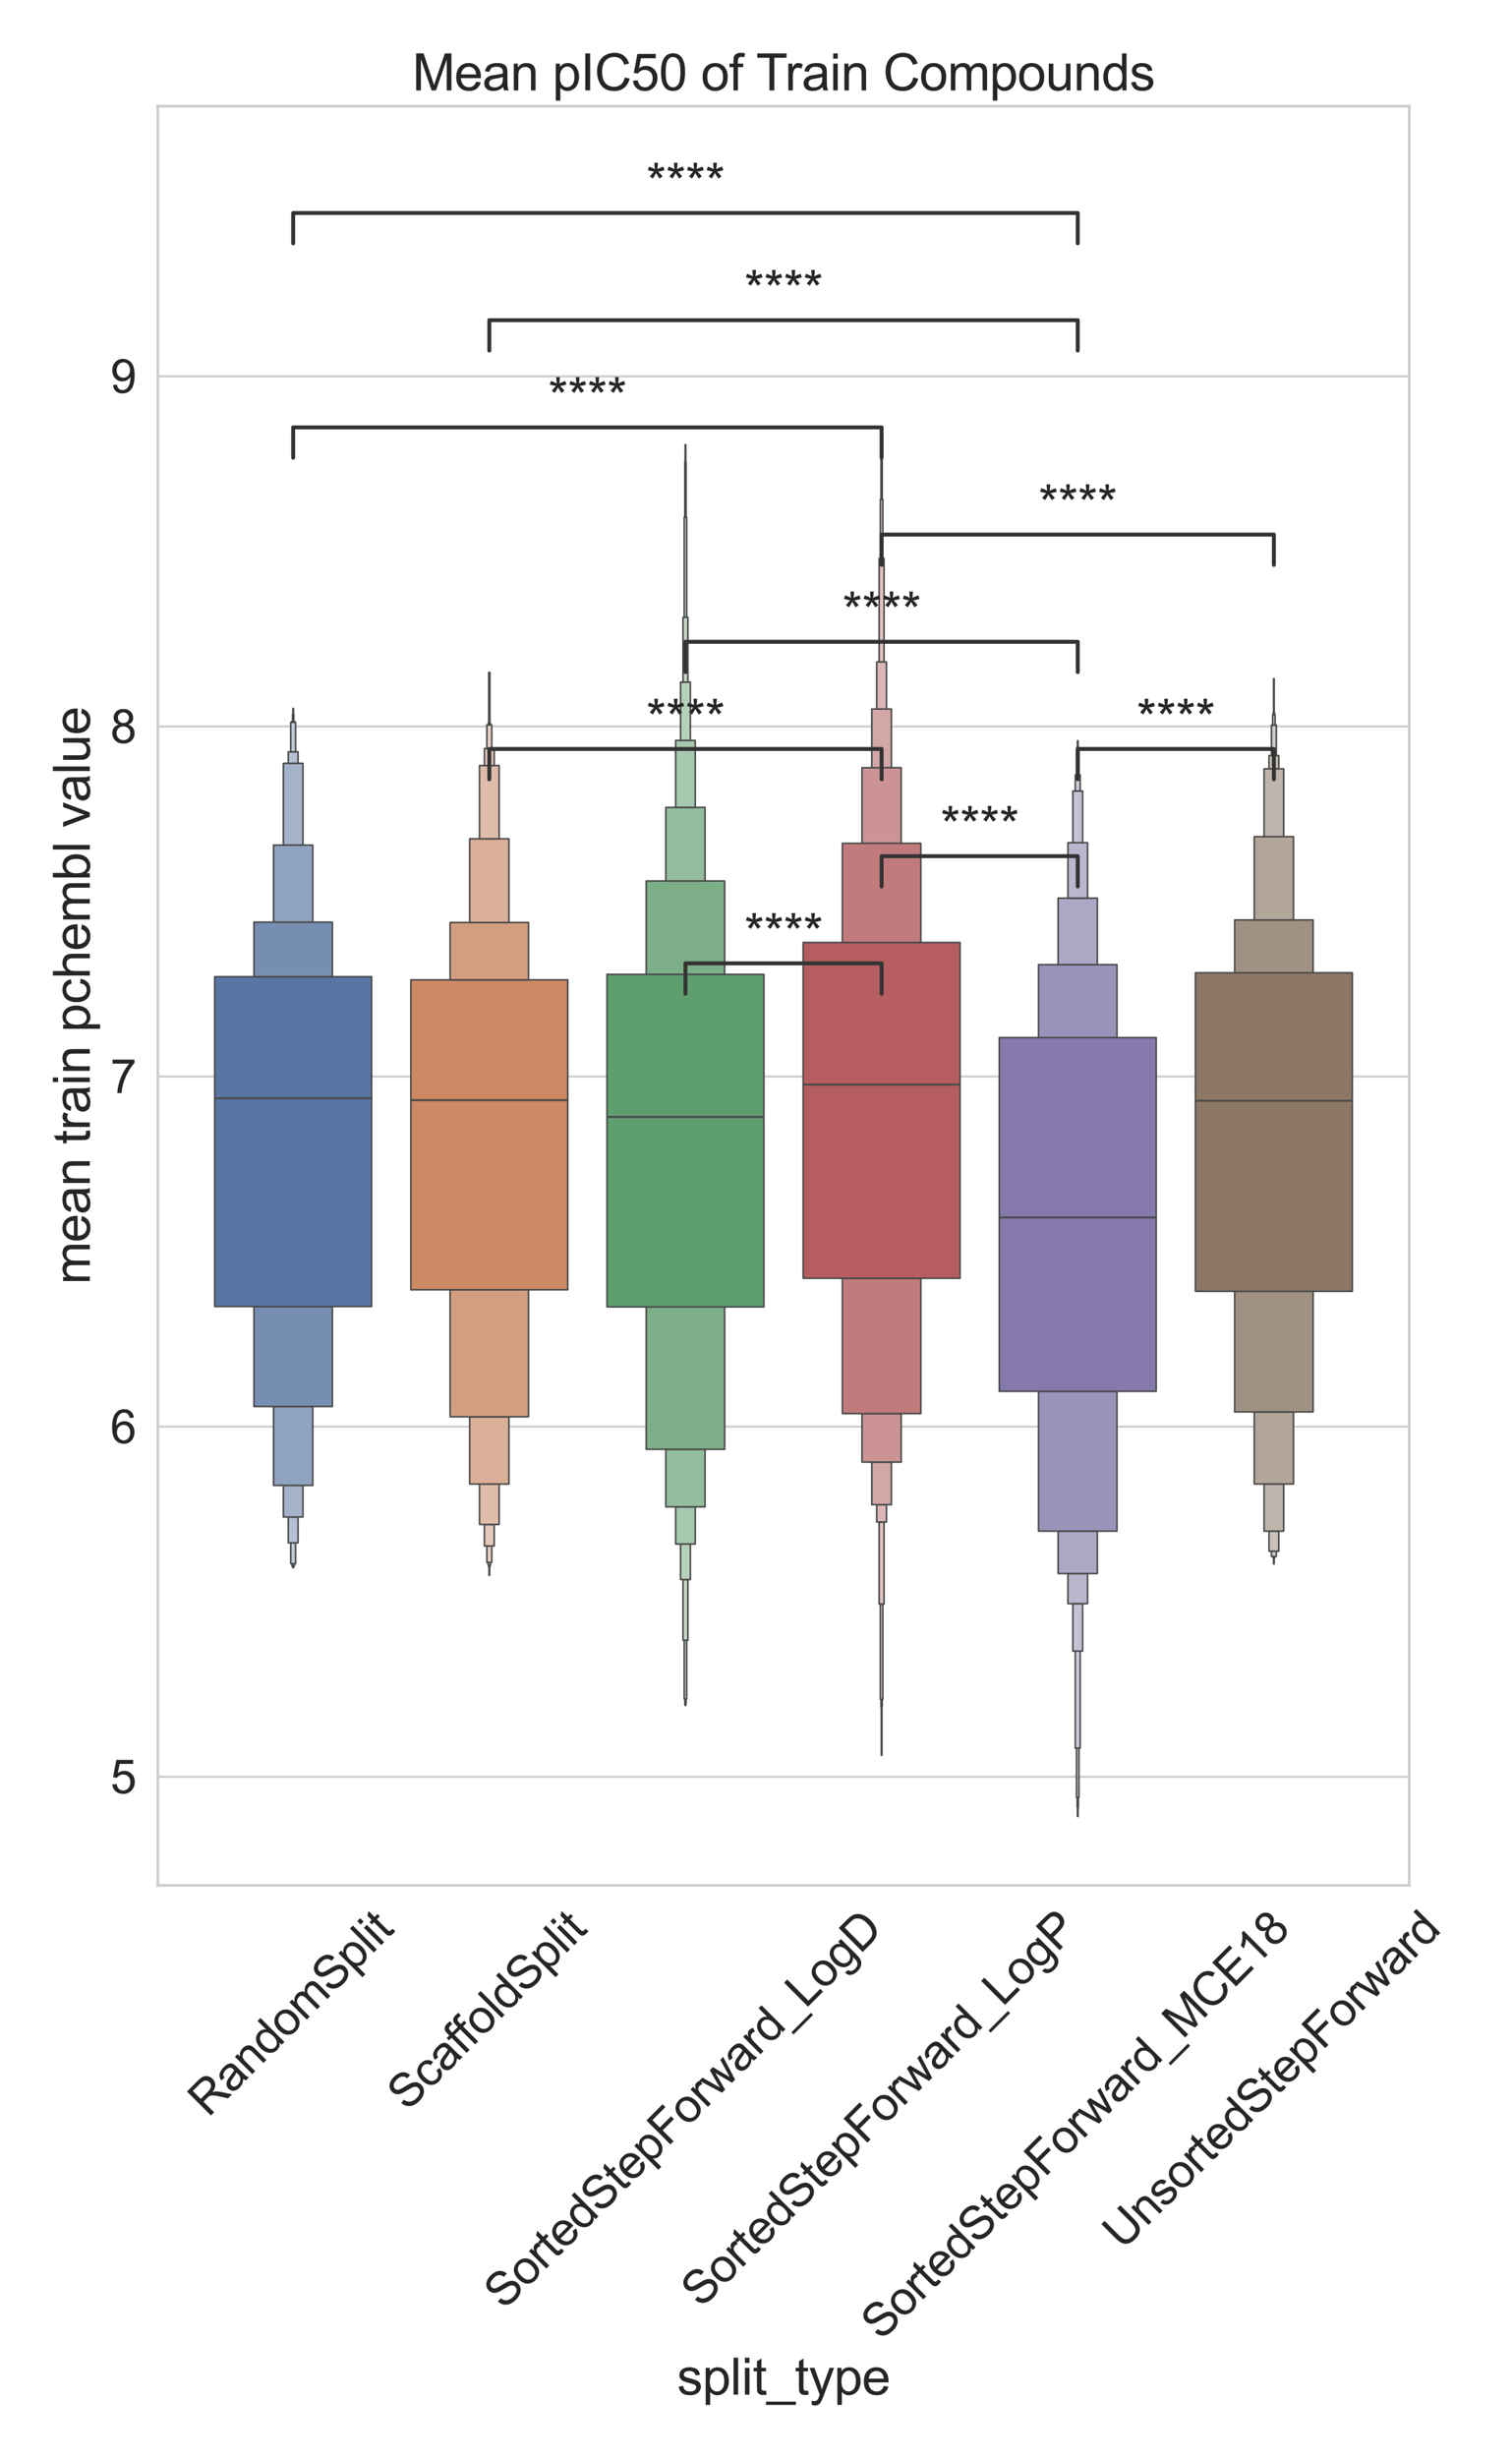 <?xml version="1.0" encoding="utf-8" standalone="no"?>
<!DOCTYPE svg PUBLIC "-//W3C//DTD SVG 1.1//EN"
  "http://www.w3.org/Graphics/SVG/1.1/DTD/svg11.dtd">
<svg xmlns:xlink="http://www.w3.org/1999/xlink" width="576pt" height="936pt" viewBox="0 0 576 936" xmlns="http://www.w3.org/2000/svg" version="1.1">
 <defs>
  <style type="text/css">*{stroke-linejoin: round; stroke-linecap: butt}</style>
 </defs>
 <g id="figure_1">
  <g id="patch_1">
   <path d="M 0 936 
L 576 936 
L 576 0 
L 0 0 
z
" style="fill: #ffffff"/>
  </g>
  <g id="axes_1">
   <g id="patch_2">
    <path d="M 60.126 717.866 
L 536.848 717.866 
L 536.848 40.416 
L 60.126 40.416 
z
" style="fill: #ffffff"/>
   </g>
   <g id="matplotlib.axis_1">
    <g id="xtick_1">
     <g id="text_1">
      <!-- RandomSplit -->
      <g style="fill: #262626" transform="translate(79.354 806.472) rotate(-45) scale(0.176 -0.176)">
       <defs>
        <path id="ArialMT-52" d="M 503 0 
L 503 4581 
L 2534 4581 
Q 3147 4581 3465 4457 
Q 3784 4334 3975 4021 
Q 4166 3709 4166 3331 
Q 4166 2844 3850 2509 
Q 3534 2175 2875 2084 
Q 3116 1969 3241 1856 
Q 3506 1613 3744 1247 
L 4541 0 
L 3778 0 
L 3172 953 
Q 2906 1366 2734 1584 
Q 2563 1803 2427 1890 
Q 2291 1978 2150 2013 
Q 2047 2034 1813 2034 
L 1109 2034 
L 1109 0 
L 503 0 
z
M 1109 2559 
L 2413 2559 
Q 2828 2559 3062 2645 
Q 3297 2731 3419 2920 
Q 3541 3109 3541 3331 
Q 3541 3656 3305 3865 
Q 3069 4075 2559 4075 
L 1109 4075 
L 1109 2559 
z
" transform="scale(0.016)"/>
        <path id="ArialMT-61" d="M 2588 409 
Q 2275 144 1986 34 
Q 1697 -75 1366 -75 
Q 819 -75 525 192 
Q 231 459 231 875 
Q 231 1119 342 1320 
Q 453 1522 633 1644 
Q 813 1766 1038 1828 
Q 1203 1872 1538 1913 
Q 2219 1994 2541 2106 
Q 2544 2222 2544 2253 
Q 2544 2597 2384 2738 
Q 2169 2928 1744 2928 
Q 1347 2928 1158 2789 
Q 969 2650 878 2297 
L 328 2372 
Q 403 2725 575 2942 
Q 747 3159 1072 3276 
Q 1397 3394 1825 3394 
Q 2250 3394 2515 3294 
Q 2781 3194 2906 3042 
Q 3031 2891 3081 2659 
Q 3109 2516 3109 2141 
L 3109 1391 
Q 3109 606 3145 398 
Q 3181 191 3288 0 
L 2700 0 
Q 2613 175 2588 409 
z
M 2541 1666 
Q 2234 1541 1622 1453 
Q 1275 1403 1131 1340 
Q 988 1278 909 1158 
Q 831 1038 831 891 
Q 831 666 1001 516 
Q 1172 366 1500 366 
Q 1825 366 2078 508 
Q 2331 650 2450 897 
Q 2541 1088 2541 1459 
L 2541 1666 
z
" transform="scale(0.016)"/>
        <path id="ArialMT-6e" d="M 422 0 
L 422 3319 
L 928 3319 
L 928 2847 
Q 1294 3394 1984 3394 
Q 2284 3394 2536 3286 
Q 2788 3178 2913 3003 
Q 3038 2828 3088 2588 
Q 3119 2431 3119 2041 
L 3119 0 
L 2556 0 
L 2556 2019 
Q 2556 2363 2490 2533 
Q 2425 2703 2258 2804 
Q 2091 2906 1866 2906 
Q 1506 2906 1245 2678 
Q 984 2450 984 1813 
L 984 0 
L 422 0 
z
" transform="scale(0.016)"/>
        <path id="ArialMT-64" d="M 2575 0 
L 2575 419 
Q 2259 -75 1647 -75 
Q 1250 -75 917 144 
Q 584 363 401 755 
Q 219 1147 219 1656 
Q 219 2153 384 2558 
Q 550 2963 881 3178 
Q 1213 3394 1622 3394 
Q 1922 3394 2156 3267 
Q 2391 3141 2538 2938 
L 2538 4581 
L 3097 4581 
L 3097 0 
L 2575 0 
z
M 797 1656 
Q 797 1019 1065 703 
Q 1334 388 1700 388 
Q 2069 388 2326 689 
Q 2584 991 2584 1609 
Q 2584 2291 2321 2609 
Q 2059 2928 1675 2928 
Q 1300 2928 1048 2622 
Q 797 2316 797 1656 
z
" transform="scale(0.016)"/>
        <path id="ArialMT-6f" d="M 213 1659 
Q 213 2581 725 3025 
Q 1153 3394 1769 3394 
Q 2453 3394 2887 2945 
Q 3322 2497 3322 1706 
Q 3322 1066 3130 698 
Q 2938 331 2570 128 
Q 2203 -75 1769 -75 
Q 1072 -75 642 372 
Q 213 819 213 1659 
z
M 791 1659 
Q 791 1022 1069 705 
Q 1347 388 1769 388 
Q 2188 388 2466 706 
Q 2744 1025 2744 1678 
Q 2744 2294 2464 2611 
Q 2184 2928 1769 2928 
Q 1347 2928 1069 2612 
Q 791 2297 791 1659 
z
" transform="scale(0.016)"/>
        <path id="ArialMT-6d" d="M 422 0 
L 422 3319 
L 925 3319 
L 925 2853 
Q 1081 3097 1340 3245 
Q 1600 3394 1931 3394 
Q 2300 3394 2536 3241 
Q 2772 3088 2869 2813 
Q 3263 3394 3894 3394 
Q 4388 3394 4653 3120 
Q 4919 2847 4919 2278 
L 4919 0 
L 4359 0 
L 4359 2091 
Q 4359 2428 4304 2576 
Q 4250 2725 4106 2815 
Q 3963 2906 3769 2906 
Q 3419 2906 3187 2673 
Q 2956 2441 2956 1928 
L 2956 0 
L 2394 0 
L 2394 2156 
Q 2394 2531 2256 2718 
Q 2119 2906 1806 2906 
Q 1569 2906 1367 2781 
Q 1166 2656 1075 2415 
Q 984 2175 984 1722 
L 984 0 
L 422 0 
z
" transform="scale(0.016)"/>
        <path id="ArialMT-53" d="M 288 1472 
L 859 1522 
Q 900 1178 1048 958 
Q 1197 738 1509 602 
Q 1822 466 2213 466 
Q 2559 466 2825 569 
Q 3091 672 3220 851 
Q 3350 1031 3350 1244 
Q 3350 1459 3225 1620 
Q 3100 1781 2813 1891 
Q 2628 1963 1997 2114 
Q 1366 2266 1113 2400 
Q 784 2572 623 2826 
Q 463 3081 463 3397 
Q 463 3744 659 4045 
Q 856 4347 1234 4503 
Q 1613 4659 2075 4659 
Q 2584 4659 2973 4495 
Q 3363 4331 3572 4012 
Q 3781 3694 3797 3291 
L 3216 3247 
Q 3169 3681 2898 3903 
Q 2628 4125 2100 4125 
Q 1550 4125 1298 3923 
Q 1047 3722 1047 3438 
Q 1047 3191 1225 3031 
Q 1400 2872 2139 2705 
Q 2878 2538 3153 2413 
Q 3553 2228 3743 1945 
Q 3934 1663 3934 1294 
Q 3934 928 3725 604 
Q 3516 281 3123 101 
Q 2731 -78 2241 -78 
Q 1619 -78 1198 103 
Q 778 284 539 648 
Q 300 1013 288 1472 
z
" transform="scale(0.016)"/>
        <path id="ArialMT-70" d="M 422 -1272 
L 422 3319 
L 934 3319 
L 934 2888 
Q 1116 3141 1344 3267 
Q 1572 3394 1897 3394 
Q 2322 3394 2647 3175 
Q 2972 2956 3137 2557 
Q 3303 2159 3303 1684 
Q 3303 1175 3120 767 
Q 2938 359 2589 142 
Q 2241 -75 1856 -75 
Q 1575 -75 1351 44 
Q 1128 163 984 344 
L 984 -1272 
L 422 -1272 
z
M 931 1641 
Q 931 1000 1190 694 
Q 1450 388 1819 388 
Q 2194 388 2461 705 
Q 2728 1022 2728 1688 
Q 2728 2322 2467 2637 
Q 2206 2953 1844 2953 
Q 1484 2953 1207 2617 
Q 931 2281 931 1641 
z
" transform="scale(0.016)"/>
        <path id="ArialMT-6c" d="M 409 0 
L 409 4581 
L 972 4581 
L 972 0 
L 409 0 
z
" transform="scale(0.016)"/>
        <path id="ArialMT-69" d="M 425 3934 
L 425 4581 
L 988 4581 
L 988 3934 
L 425 3934 
z
M 425 0 
L 425 3319 
L 988 3319 
L 988 0 
L 425 0 
z
" transform="scale(0.016)"/>
        <path id="ArialMT-74" d="M 1650 503 
L 1731 6 
Q 1494 -44 1306 -44 
Q 1000 -44 831 53 
Q 663 150 594 308 
Q 525 466 525 972 
L 525 2881 
L 113 2881 
L 113 3319 
L 525 3319 
L 525 4141 
L 1084 4478 
L 1084 3319 
L 1650 3319 
L 1650 2881 
L 1084 2881 
L 1084 941 
Q 1084 700 1114 631 
Q 1144 563 1211 522 
Q 1278 481 1403 481 
Q 1497 481 1650 503 
z
" transform="scale(0.016)"/>
       </defs>
       <use xlink:href="#ArialMT-52"/>
       <use xlink:href="#ArialMT-61" transform="translate(72.217 0)"/>
       <use xlink:href="#ArialMT-6e" transform="translate(127.832 0)"/>
       <use xlink:href="#ArialMT-64" transform="translate(183.447 0)"/>
       <use xlink:href="#ArialMT-6f" transform="translate(239.062 0)"/>
       <use xlink:href="#ArialMT-6d" transform="translate(294.678 0)"/>
       <use xlink:href="#ArialMT-53" transform="translate(377.979 0)"/>
       <use xlink:href="#ArialMT-70" transform="translate(444.678 0)"/>
       <use xlink:href="#ArialMT-6c" transform="translate(500.293 0)"/>
       <use xlink:href="#ArialMT-69" transform="translate(522.51 0)"/>
       <use xlink:href="#ArialMT-74" transform="translate(544.727 0)"/>
      </g>
     </g>
    </g>
    <g id="xtick_2">
     <g id="text_2">
      <!-- ScaffoldSplit -->
      <g style="fill: #262626" transform="translate(155.219 804.183) rotate(-45) scale(0.176 -0.176)">
       <defs>
        <path id="ArialMT-63" d="M 2588 1216 
L 3141 1144 
Q 3050 572 2676 248 
Q 2303 -75 1759 -75 
Q 1078 -75 664 370 
Q 250 816 250 1647 
Q 250 2184 428 2587 
Q 606 2991 970 3192 
Q 1334 3394 1763 3394 
Q 2303 3394 2647 3120 
Q 2991 2847 3088 2344 
L 2541 2259 
Q 2463 2594 2264 2762 
Q 2066 2931 1784 2931 
Q 1359 2931 1093 2626 
Q 828 2322 828 1663 
Q 828 994 1084 691 
Q 1341 388 1753 388 
Q 2084 388 2306 591 
Q 2528 794 2588 1216 
z
" transform="scale(0.016)"/>
        <path id="ArialMT-66" d="M 556 0 
L 556 2881 
L 59 2881 
L 59 3319 
L 556 3319 
L 556 3672 
Q 556 4006 616 4169 
Q 697 4388 901 4523 
Q 1106 4659 1475 4659 
Q 1713 4659 2000 4603 
L 1916 4113 
Q 1741 4144 1584 4144 
Q 1328 4144 1222 4034 
Q 1116 3925 1116 3625 
L 1116 3319 
L 1763 3319 
L 1763 2881 
L 1116 2881 
L 1116 0 
L 556 0 
z
" transform="scale(0.016)"/>
       </defs>
       <use xlink:href="#ArialMT-53"/>
       <use xlink:href="#ArialMT-63" transform="translate(66.699 0)"/>
       <use xlink:href="#ArialMT-61" transform="translate(116.699 0)"/>
       <use xlink:href="#ArialMT-66" transform="translate(172.314 0)"/>
       <use xlink:href="#ArialMT-66" transform="translate(198.348 0)"/>
       <use xlink:href="#ArialMT-6f" transform="translate(226.131 0)"/>
       <use xlink:href="#ArialMT-6c" transform="translate(281.746 0)"/>
       <use xlink:href="#ArialMT-64" transform="translate(303.963 0)"/>
       <use xlink:href="#ArialMT-53" transform="translate(359.578 0)"/>
       <use xlink:href="#ArialMT-70" transform="translate(426.277 0)"/>
       <use xlink:href="#ArialMT-6c" transform="translate(481.893 0)"/>
       <use xlink:href="#ArialMT-69" transform="translate(504.109 0)"/>
       <use xlink:href="#ArialMT-74" transform="translate(526.326 0)"/>
      </g>
     </g>
    </g>
    <g id="xtick_3">
     <g id="text_3">
      <!-- SortedStepForward_LogD -->
      <g style="fill: #262626" transform="translate(192.06 879.799) rotate(-45) scale(0.176 -0.176)">
       <defs>
        <path id="ArialMT-72" d="M 416 0 
L 416 3319 
L 922 3319 
L 922 2816 
Q 1116 3169 1280 3281 
Q 1444 3394 1641 3394 
Q 1925 3394 2219 3213 
L 2025 2691 
Q 1819 2813 1613 2813 
Q 1428 2813 1281 2702 
Q 1134 2591 1072 2394 
Q 978 2094 978 1738 
L 978 0 
L 416 0 
z
" transform="scale(0.016)"/>
        <path id="ArialMT-65" d="M 2694 1069 
L 3275 997 
Q 3138 488 2766 206 
Q 2394 -75 1816 -75 
Q 1088 -75 661 373 
Q 234 822 234 1631 
Q 234 2469 665 2931 
Q 1097 3394 1784 3394 
Q 2450 3394 2872 2941 
Q 3294 2488 3294 1666 
Q 3294 1616 3291 1516 
L 816 1516 
Q 847 969 1125 678 
Q 1403 388 1819 388 
Q 2128 388 2347 550 
Q 2566 713 2694 1069 
z
M 847 1978 
L 2700 1978 
Q 2663 2397 2488 2606 
Q 2219 2931 1791 2931 
Q 1403 2931 1139 2672 
Q 875 2413 847 1978 
z
" transform="scale(0.016)"/>
        <path id="ArialMT-46" d="M 525 0 
L 525 4581 
L 3616 4581 
L 3616 4041 
L 1131 4041 
L 1131 2622 
L 3281 2622 
L 3281 2081 
L 1131 2081 
L 1131 0 
L 525 0 
z
" transform="scale(0.016)"/>
        <path id="ArialMT-77" d="M 1034 0 
L 19 3319 
L 600 3319 
L 1128 1403 
L 1325 691 
Q 1338 744 1497 1375 
L 2025 3319 
L 2603 3319 
L 3100 1394 
L 3266 759 
L 3456 1400 
L 4025 3319 
L 4572 3319 
L 3534 0 
L 2950 0 
L 2422 1988 
L 2294 2553 
L 1622 0 
L 1034 0 
z
" transform="scale(0.016)"/>
        <path id="ArialMT-5f" d="M -97 -1272 
L -97 -866 
L 3631 -866 
L 3631 -1272 
L -97 -1272 
z
" transform="scale(0.016)"/>
        <path id="ArialMT-4c" d="M 469 0 
L 469 4581 
L 1075 4581 
L 1075 541 
L 3331 541 
L 3331 0 
L 469 0 
z
" transform="scale(0.016)"/>
        <path id="ArialMT-67" d="M 319 -275 
L 866 -356 
Q 900 -609 1056 -725 
Q 1266 -881 1628 -881 
Q 2019 -881 2231 -725 
Q 2444 -569 2519 -288 
Q 2563 -116 2559 434 
Q 2191 0 1641 0 
Q 956 0 581 494 
Q 206 988 206 1678 
Q 206 2153 378 2554 
Q 550 2956 876 3175 
Q 1203 3394 1644 3394 
Q 2231 3394 2613 2919 
L 2613 3319 
L 3131 3319 
L 3131 450 
Q 3131 -325 2973 -648 
Q 2816 -972 2473 -1159 
Q 2131 -1347 1631 -1347 
Q 1038 -1347 672 -1080 
Q 306 -813 319 -275 
z
M 784 1719 
Q 784 1066 1043 766 
Q 1303 466 1694 466 
Q 2081 466 2343 764 
Q 2606 1063 2606 1700 
Q 2606 2309 2336 2618 
Q 2066 2928 1684 2928 
Q 1309 2928 1046 2623 
Q 784 2319 784 1719 
z
" transform="scale(0.016)"/>
        <path id="ArialMT-44" d="M 494 0 
L 494 4581 
L 2072 4581 
Q 2606 4581 2888 4516 
Q 3281 4425 3559 4188 
Q 3922 3881 4101 3404 
Q 4281 2928 4281 2316 
Q 4281 1794 4159 1391 
Q 4038 988 3847 723 
Q 3656 459 3429 307 
Q 3203 156 2883 78 
Q 2563 0 2147 0 
L 494 0 
z
M 1100 541 
L 2078 541 
Q 2531 541 2789 625 
Q 3047 709 3200 863 
Q 3416 1078 3536 1442 
Q 3656 1806 3656 2325 
Q 3656 3044 3420 3430 
Q 3184 3816 2847 3947 
Q 2603 4041 2063 4041 
L 1100 4041 
L 1100 541 
z
" transform="scale(0.016)"/>
       </defs>
       <use xlink:href="#ArialMT-53"/>
       <use xlink:href="#ArialMT-6f" transform="translate(66.699 0)"/>
       <use xlink:href="#ArialMT-72" transform="translate(122.314 0)"/>
       <use xlink:href="#ArialMT-74" transform="translate(155.615 0)"/>
       <use xlink:href="#ArialMT-65" transform="translate(183.398 0)"/>
       <use xlink:href="#ArialMT-64" transform="translate(239.014 0)"/>
       <use xlink:href="#ArialMT-53" transform="translate(294.629 0)"/>
       <use xlink:href="#ArialMT-74" transform="translate(361.328 0)"/>
       <use xlink:href="#ArialMT-65" transform="translate(389.111 0)"/>
       <use xlink:href="#ArialMT-70" transform="translate(444.727 0)"/>
       <use xlink:href="#ArialMT-46" transform="translate(500.342 0)"/>
       <use xlink:href="#ArialMT-6f" transform="translate(561.426 0)"/>
       <use xlink:href="#ArialMT-72" transform="translate(617.041 0)"/>
       <use xlink:href="#ArialMT-77" transform="translate(650.342 0)"/>
       <use xlink:href="#ArialMT-61" transform="translate(722.559 0)"/>
       <use xlink:href="#ArialMT-72" transform="translate(778.174 0)"/>
       <use xlink:href="#ArialMT-64" transform="translate(811.475 0)"/>
       <use xlink:href="#ArialMT-5f" transform="translate(867.09 0)"/>
       <use xlink:href="#ArialMT-4c" transform="translate(922.705 0)"/>
       <use xlink:href="#ArialMT-6f" transform="translate(978.32 0)"/>
       <use xlink:href="#ArialMT-67" transform="translate(1033.936 0)"/>
       <use xlink:href="#ArialMT-44" transform="translate(1089.551 0)"/>
      </g>
     </g>
    </g>
    <g id="xtick_4">
     <g id="text_4">
      <!-- SortedStepForward_LogP -->
      <g style="fill: #262626" transform="translate(267.125 879.112) rotate(-45) scale(0.176 -0.176)">
       <defs>
        <path id="ArialMT-50" d="M 494 0 
L 494 4581 
L 2222 4581 
Q 2678 4581 2919 4538 
Q 3256 4481 3484 4323 
Q 3713 4166 3852 3881 
Q 3991 3597 3991 3256 
Q 3991 2672 3619 2267 
Q 3247 1863 2275 1863 
L 1100 1863 
L 1100 0 
L 494 0 
z
M 1100 2403 
L 2284 2403 
Q 2872 2403 3119 2622 
Q 3366 2841 3366 3238 
Q 3366 3525 3220 3729 
Q 3075 3934 2838 4000 
Q 2684 4041 2272 4041 
L 1100 4041 
L 1100 2403 
z
" transform="scale(0.016)"/>
       </defs>
       <use xlink:href="#ArialMT-53"/>
       <use xlink:href="#ArialMT-6f" transform="translate(66.699 0)"/>
       <use xlink:href="#ArialMT-72" transform="translate(122.314 0)"/>
       <use xlink:href="#ArialMT-74" transform="translate(155.615 0)"/>
       <use xlink:href="#ArialMT-65" transform="translate(183.398 0)"/>
       <use xlink:href="#ArialMT-64" transform="translate(239.014 0)"/>
       <use xlink:href="#ArialMT-53" transform="translate(294.629 0)"/>
       <use xlink:href="#ArialMT-74" transform="translate(361.328 0)"/>
       <use xlink:href="#ArialMT-65" transform="translate(389.111 0)"/>
       <use xlink:href="#ArialMT-70" transform="translate(444.727 0)"/>
       <use xlink:href="#ArialMT-46" transform="translate(500.342 0)"/>
       <use xlink:href="#ArialMT-6f" transform="translate(561.426 0)"/>
       <use xlink:href="#ArialMT-72" transform="translate(617.041 0)"/>
       <use xlink:href="#ArialMT-77" transform="translate(650.342 0)"/>
       <use xlink:href="#ArialMT-61" transform="translate(722.559 0)"/>
       <use xlink:href="#ArialMT-72" transform="translate(778.174 0)"/>
       <use xlink:href="#ArialMT-64" transform="translate(811.475 0)"/>
       <use xlink:href="#ArialMT-5f" transform="translate(867.09 0)"/>
       <use xlink:href="#ArialMT-4c" transform="translate(922.705 0)"/>
       <use xlink:href="#ArialMT-6f" transform="translate(978.32 0)"/>
       <use xlink:href="#ArialMT-67" transform="translate(1033.936 0)"/>
       <use xlink:href="#ArialMT-50" transform="translate(1089.551 0)"/>
      </g>
     </g>
    </g>
    <g id="xtick_5">
     <g id="text_5">
      <!-- SortedStepForward_MCE18 -->
      <g style="fill: #262626" transform="translate(335.702 891.546) rotate(-45) scale(0.176 -0.176)">
       <defs>
        <path id="ArialMT-4d" d="M 475 0 
L 475 4581 
L 1388 4581 
L 2472 1338 
Q 2622 884 2691 659 
Q 2769 909 2934 1394 
L 4031 4581 
L 4847 4581 
L 4847 0 
L 4263 0 
L 4263 3834 
L 2931 0 
L 2384 0 
L 1059 3900 
L 1059 0 
L 475 0 
z
" transform="scale(0.016)"/>
        <path id="ArialMT-43" d="M 3763 1606 
L 4369 1453 
Q 4178 706 3683 314 
Q 3188 -78 2472 -78 
Q 1731 -78 1267 223 
Q 803 525 561 1097 
Q 319 1669 319 2325 
Q 319 3041 592 3573 
Q 866 4106 1370 4382 
Q 1875 4659 2481 4659 
Q 3169 4659 3637 4309 
Q 4106 3959 4291 3325 
L 3694 3184 
Q 3534 3684 3231 3912 
Q 2928 4141 2469 4141 
Q 1941 4141 1586 3887 
Q 1231 3634 1087 3207 
Q 944 2781 944 2328 
Q 944 1744 1114 1308 
Q 1284 872 1643 656 
Q 2003 441 2422 441 
Q 2931 441 3284 734 
Q 3638 1028 3763 1606 
z
" transform="scale(0.016)"/>
        <path id="ArialMT-45" d="M 506 0 
L 506 4581 
L 3819 4581 
L 3819 4041 
L 1113 4041 
L 1113 2638 
L 3647 2638 
L 3647 2100 
L 1113 2100 
L 1113 541 
L 3925 541 
L 3925 0 
L 506 0 
z
" transform="scale(0.016)"/>
        <path id="ArialMT-31" d="M 2384 0 
L 1822 0 
L 1822 3584 
Q 1619 3391 1289 3197 
Q 959 3003 697 2906 
L 697 3450 
Q 1169 3672 1522 3987 
Q 1875 4303 2022 4600 
L 2384 4600 
L 2384 0 
z
" transform="scale(0.016)"/>
        <path id="ArialMT-38" d="M 1131 2484 
Q 781 2613 612 2850 
Q 444 3088 444 3419 
Q 444 3919 803 4259 
Q 1163 4600 1759 4600 
Q 2359 4600 2725 4251 
Q 3091 3903 3091 3403 
Q 3091 3084 2923 2848 
Q 2756 2613 2416 2484 
Q 2838 2347 3058 2040 
Q 3278 1734 3278 1309 
Q 3278 722 2862 322 
Q 2447 -78 1769 -78 
Q 1091 -78 675 323 
Q 259 725 259 1325 
Q 259 1772 486 2073 
Q 713 2375 1131 2484 
z
M 1019 3438 
Q 1019 3113 1228 2906 
Q 1438 2700 1772 2700 
Q 2097 2700 2305 2904 
Q 2513 3109 2513 3406 
Q 2513 3716 2298 3927 
Q 2084 4138 1766 4138 
Q 1444 4138 1231 3931 
Q 1019 3725 1019 3438 
z
M 838 1322 
Q 838 1081 952 856 
Q 1066 631 1291 507 
Q 1516 384 1775 384 
Q 2178 384 2440 643 
Q 2703 903 2703 1303 
Q 2703 1709 2433 1975 
Q 2163 2241 1756 2241 
Q 1359 2241 1098 1978 
Q 838 1716 838 1322 
z
" transform="scale(0.016)"/>
       </defs>
       <use xlink:href="#ArialMT-53"/>
       <use xlink:href="#ArialMT-6f" transform="translate(66.699 0)"/>
       <use xlink:href="#ArialMT-72" transform="translate(122.314 0)"/>
       <use xlink:href="#ArialMT-74" transform="translate(155.615 0)"/>
       <use xlink:href="#ArialMT-65" transform="translate(183.398 0)"/>
       <use xlink:href="#ArialMT-64" transform="translate(239.014 0)"/>
       <use xlink:href="#ArialMT-53" transform="translate(294.629 0)"/>
       <use xlink:href="#ArialMT-74" transform="translate(361.328 0)"/>
       <use xlink:href="#ArialMT-65" transform="translate(389.111 0)"/>
       <use xlink:href="#ArialMT-70" transform="translate(444.727 0)"/>
       <use xlink:href="#ArialMT-46" transform="translate(500.342 0)"/>
       <use xlink:href="#ArialMT-6f" transform="translate(561.426 0)"/>
       <use xlink:href="#ArialMT-72" transform="translate(617.041 0)"/>
       <use xlink:href="#ArialMT-77" transform="translate(650.342 0)"/>
       <use xlink:href="#ArialMT-61" transform="translate(722.559 0)"/>
       <use xlink:href="#ArialMT-72" transform="translate(778.174 0)"/>
       <use xlink:href="#ArialMT-64" transform="translate(811.475 0)"/>
       <use xlink:href="#ArialMT-5f" transform="translate(867.09 0)"/>
       <use xlink:href="#ArialMT-4d" transform="translate(922.705 0)"/>
       <use xlink:href="#ArialMT-43" transform="translate(1006.006 0)"/>
       <use xlink:href="#ArialMT-45" transform="translate(1078.223 0)"/>
       <use xlink:href="#ArialMT-31" transform="translate(1144.922 0)"/>
       <use xlink:href="#ArialMT-38" transform="translate(1200.537 0)"/>
      </g>
     </g>
    </g>
    <g id="xtick_6">
     <g id="text_6">
      <!-- UnsortedStepForward -->
      <g style="fill: #262626" transform="translate(427.717 856.958) rotate(-45) scale(0.176 -0.176)">
       <defs>
        <path id="ArialMT-55" d="M 3500 4581 
L 4106 4581 
L 4106 1934 
Q 4106 1244 3950 837 
Q 3794 431 3386 176 
Q 2978 -78 2316 -78 
Q 1672 -78 1262 144 
Q 853 366 678 786 
Q 503 1206 503 1934 
L 503 4581 
L 1109 4581 
L 1109 1938 
Q 1109 1341 1220 1058 
Q 1331 775 1601 622 
Q 1872 469 2263 469 
Q 2931 469 3215 772 
Q 3500 1075 3500 1938 
L 3500 4581 
z
" transform="scale(0.016)"/>
        <path id="ArialMT-73" d="M 197 991 
L 753 1078 
Q 800 744 1014 566 
Q 1228 388 1613 388 
Q 2000 388 2187 545 
Q 2375 703 2375 916 
Q 2375 1106 2209 1216 
Q 2094 1291 1634 1406 
Q 1016 1563 777 1677 
Q 538 1791 414 1992 
Q 291 2194 291 2438 
Q 291 2659 392 2848 
Q 494 3038 669 3163 
Q 800 3259 1026 3326 
Q 1253 3394 1513 3394 
Q 1903 3394 2198 3281 
Q 2494 3169 2634 2976 
Q 2775 2784 2828 2463 
L 2278 2388 
Q 2241 2644 2061 2787 
Q 1881 2931 1553 2931 
Q 1166 2931 1000 2803 
Q 834 2675 834 2503 
Q 834 2394 903 2306 
Q 972 2216 1119 2156 
Q 1203 2125 1616 2013 
Q 2213 1853 2448 1751 
Q 2684 1650 2818 1456 
Q 2953 1263 2953 975 
Q 2953 694 2789 445 
Q 2625 197 2315 61 
Q 2006 -75 1616 -75 
Q 969 -75 630 194 
Q 291 463 197 991 
z
" transform="scale(0.016)"/>
       </defs>
       <use xlink:href="#ArialMT-55"/>
       <use xlink:href="#ArialMT-6e" transform="translate(72.217 0)"/>
       <use xlink:href="#ArialMT-73" transform="translate(127.832 0)"/>
       <use xlink:href="#ArialMT-6f" transform="translate(177.832 0)"/>
       <use xlink:href="#ArialMT-72" transform="translate(233.447 0)"/>
       <use xlink:href="#ArialMT-74" transform="translate(266.748 0)"/>
       <use xlink:href="#ArialMT-65" transform="translate(294.531 0)"/>
       <use xlink:href="#ArialMT-64" transform="translate(350.146 0)"/>
       <use xlink:href="#ArialMT-53" transform="translate(405.762 0)"/>
       <use xlink:href="#ArialMT-74" transform="translate(472.461 0)"/>
       <use xlink:href="#ArialMT-65" transform="translate(500.244 0)"/>
       <use xlink:href="#ArialMT-70" transform="translate(555.859 0)"/>
       <use xlink:href="#ArialMT-46" transform="translate(611.475 0)"/>
       <use xlink:href="#ArialMT-6f" transform="translate(672.559 0)"/>
       <use xlink:href="#ArialMT-72" transform="translate(728.174 0)"/>
       <use xlink:href="#ArialMT-77" transform="translate(761.475 0)"/>
       <use xlink:href="#ArialMT-61" transform="translate(833.691 0)"/>
       <use xlink:href="#ArialMT-72" transform="translate(889.307 0)"/>
       <use xlink:href="#ArialMT-64" transform="translate(922.607 0)"/>
      </g>
     </g>
    </g>
    <g id="text_7">
     <!-- split_type -->
     <g style="fill: #262626" transform="translate(257.933 911.762) scale(0.192 -0.192)">
      <defs>
       <path id="ArialMT-79" d="M 397 -1278 
L 334 -750 
Q 519 -800 656 -800 
Q 844 -800 956 -737 
Q 1069 -675 1141 -563 
Q 1194 -478 1313 -144 
Q 1328 -97 1363 -6 
L 103 3319 
L 709 3319 
L 1400 1397 
Q 1534 1031 1641 628 
Q 1738 1016 1872 1384 
L 2581 3319 
L 3144 3319 
L 1881 -56 
Q 1678 -603 1566 -809 
Q 1416 -1088 1222 -1217 
Q 1028 -1347 759 -1347 
Q 597 -1347 397 -1278 
z
" transform="scale(0.016)"/>
      </defs>
      <use xlink:href="#ArialMT-73"/>
      <use xlink:href="#ArialMT-70" transform="translate(50 0)"/>
      <use xlink:href="#ArialMT-6c" transform="translate(105.615 0)"/>
      <use xlink:href="#ArialMT-69" transform="translate(127.832 0)"/>
      <use xlink:href="#ArialMT-74" transform="translate(150.049 0)"/>
      <use xlink:href="#ArialMT-5f" transform="translate(177.832 0)"/>
      <use xlink:href="#ArialMT-74" transform="translate(233.447 0)"/>
      <use xlink:href="#ArialMT-79" transform="translate(261.23 0)"/>
      <use xlink:href="#ArialMT-70" transform="translate(311.23 0)"/>
      <use xlink:href="#ArialMT-65" transform="translate(366.846 0)"/>
     </g>
    </g>
   </g>
   <g id="matplotlib.axis_2">
    <g id="ytick_1">
     <g id="line2d_1">
      <path d="M 60.126 676.51 
L 536.848 676.51 
" clip-path="url(#p9867b5dfe2)" style="fill: none; stroke: #cccccc; stroke-width: 0.8; stroke-linecap: round"/>
     </g>
     <g id="text_8">
      <!-- 5 -->
      <g style="fill: #262626" transform="translate(42.039 682.809) scale(0.176 -0.176)">
       <defs>
        <path id="ArialMT-35" d="M 266 1200 
L 856 1250 
Q 922 819 1161 601 
Q 1400 384 1738 384 
Q 2144 384 2425 690 
Q 2706 997 2706 1503 
Q 2706 1984 2436 2262 
Q 2166 2541 1728 2541 
Q 1456 2541 1237 2417 
Q 1019 2294 894 2097 
L 366 2166 
L 809 4519 
L 3088 4519 
L 3088 3981 
L 1259 3981 
L 1013 2750 
Q 1425 3038 1878 3038 
Q 2478 3038 2890 2622 
Q 3303 2206 3303 1553 
Q 3303 931 2941 478 
Q 2500 -78 1738 -78 
Q 1113 -78 717 272 
Q 322 622 266 1200 
z
" transform="scale(0.016)"/>
       </defs>
       <use xlink:href="#ArialMT-35"/>
      </g>
     </g>
    </g>
    <g id="ytick_2">
     <g id="line2d_2">
      <path d="M 60.126 543.205 
L 536.848 543.205 
" clip-path="url(#p9867b5dfe2)" style="fill: none; stroke: #cccccc; stroke-width: 0.8; stroke-linecap: round"/>
     </g>
     <g id="text_9">
      <!-- 6 -->
      <g style="fill: #262626" transform="translate(42.039 549.504) scale(0.176 -0.176)">
       <defs>
        <path id="ArialMT-36" d="M 3184 3459 
L 2625 3416 
Q 2550 3747 2413 3897 
Q 2184 4138 1850 4138 
Q 1581 4138 1378 3988 
Q 1113 3794 959 3422 
Q 806 3050 800 2363 
Q 1003 2672 1297 2822 
Q 1591 2972 1913 2972 
Q 2475 2972 2870 2558 
Q 3266 2144 3266 1488 
Q 3266 1056 3080 686 
Q 2894 316 2569 119 
Q 2244 -78 1831 -78 
Q 1128 -78 684 439 
Q 241 956 241 2144 
Q 241 3472 731 4075 
Q 1159 4600 1884 4600 
Q 2425 4600 2770 4297 
Q 3116 3994 3184 3459 
z
M 888 1484 
Q 888 1194 1011 928 
Q 1134 663 1356 523 
Q 1578 384 1822 384 
Q 2178 384 2434 671 
Q 2691 959 2691 1453 
Q 2691 1928 2437 2201 
Q 2184 2475 1800 2475 
Q 1419 2475 1153 2201 
Q 888 1928 888 1484 
z
" transform="scale(0.016)"/>
       </defs>
       <use xlink:href="#ArialMT-36"/>
      </g>
     </g>
    </g>
    <g id="ytick_3">
     <g id="line2d_3">
      <path d="M 60.126 409.901 
L 536.848 409.901 
" clip-path="url(#p9867b5dfe2)" style="fill: none; stroke: #cccccc; stroke-width: 0.8; stroke-linecap: round"/>
     </g>
     <g id="text_10">
      <!-- 7 -->
      <g style="fill: #262626" transform="translate(42.039 416.2) scale(0.176 -0.176)">
       <defs>
        <path id="ArialMT-37" d="M 303 3981 
L 303 4522 
L 3269 4522 
L 3269 4084 
Q 2831 3619 2401 2847 
Q 1972 2075 1738 1259 
Q 1569 684 1522 0 
L 944 0 
Q 953 541 1156 1306 
Q 1359 2072 1739 2783 
Q 2119 3494 2547 3981 
L 303 3981 
z
" transform="scale(0.016)"/>
       </defs>
       <use xlink:href="#ArialMT-37"/>
      </g>
     </g>
    </g>
    <g id="ytick_4">
     <g id="line2d_4">
      <path d="M 60.126 276.597 
L 536.848 276.597 
" clip-path="url(#p9867b5dfe2)" style="fill: none; stroke: #cccccc; stroke-width: 0.8; stroke-linecap: round"/>
     </g>
     <g id="text_11">
      <!-- 8 -->
      <g style="fill: #262626" transform="translate(42.039 282.896) scale(0.176 -0.176)">
       <use xlink:href="#ArialMT-38"/>
      </g>
     </g>
    </g>
    <g id="ytick_5">
     <g id="line2d_5">
      <path d="M 60.126 143.293 
L 536.848 143.293 
" clip-path="url(#p9867b5dfe2)" style="fill: none; stroke: #cccccc; stroke-width: 0.8; stroke-linecap: round"/>
     </g>
     <g id="text_12">
      <!-- 9 -->
      <g style="fill: #262626" transform="translate(42.039 149.592) scale(0.176 -0.176)">
       <defs>
        <path id="ArialMT-39" d="M 350 1059 
L 891 1109 
Q 959 728 1153 556 
Q 1347 384 1650 384 
Q 1909 384 2104 503 
Q 2300 622 2425 820 
Q 2550 1019 2634 1356 
Q 2719 1694 2719 2044 
Q 2719 2081 2716 2156 
Q 2547 1888 2255 1720 
Q 1963 1553 1622 1553 
Q 1053 1553 659 1965 
Q 266 2378 266 3053 
Q 266 3750 677 4175 
Q 1088 4600 1706 4600 
Q 2153 4600 2523 4359 
Q 2894 4119 3086 3673 
Q 3278 3228 3278 2384 
Q 3278 1506 3087 986 
Q 2897 466 2520 194 
Q 2144 -78 1638 -78 
Q 1100 -78 759 220 
Q 419 519 350 1059 
z
M 2653 3081 
Q 2653 3566 2395 3850 
Q 2138 4134 1775 4134 
Q 1400 4134 1122 3828 
Q 844 3522 844 3034 
Q 844 2597 1108 2323 
Q 1372 2050 1759 2050 
Q 2150 2050 2401 2323 
Q 2653 2597 2653 3081 
z
" transform="scale(0.016)"/>
       </defs>
       <use xlink:href="#ArialMT-39"/>
      </g>
     </g>
    </g>
    <g id="text_13">
     <!-- mean train pchembl value -->
     <g style="fill: #262626" transform="translate(34.223 489.06) rotate(-90) scale(0.192 -0.192)">
      <defs>
       <path id="ArialMT-20" transform="scale(0.016)"/>
       <path id="ArialMT-68" d="M 422 0 
L 422 4581 
L 984 4581 
L 984 2938 
Q 1378 3394 1978 3394 
Q 2347 3394 2619 3248 
Q 2891 3103 3008 2847 
Q 3125 2591 3125 2103 
L 3125 0 
L 2563 0 
L 2563 2103 
Q 2563 2525 2380 2717 
Q 2197 2909 1863 2909 
Q 1613 2909 1392 2779 
Q 1172 2650 1078 2428 
Q 984 2206 984 1816 
L 984 0 
L 422 0 
z
" transform="scale(0.016)"/>
       <path id="ArialMT-62" d="M 941 0 
L 419 0 
L 419 4581 
L 981 4581 
L 981 2947 
Q 1338 3394 1891 3394 
Q 2197 3394 2470 3270 
Q 2744 3147 2920 2923 
Q 3097 2700 3197 2384 
Q 3297 2069 3297 1709 
Q 3297 856 2875 390 
Q 2453 -75 1863 -75 
Q 1275 -75 941 416 
L 941 0 
z
M 934 1684 
Q 934 1088 1097 822 
Q 1363 388 1816 388 
Q 2184 388 2453 708 
Q 2722 1028 2722 1663 
Q 2722 2313 2464 2622 
Q 2206 2931 1841 2931 
Q 1472 2931 1203 2611 
Q 934 2291 934 1684 
z
" transform="scale(0.016)"/>
       <path id="ArialMT-76" d="M 1344 0 
L 81 3319 
L 675 3319 
L 1388 1331 
Q 1503 1009 1600 663 
Q 1675 925 1809 1294 
L 2547 3319 
L 3125 3319 
L 1869 0 
L 1344 0 
z
" transform="scale(0.016)"/>
       <path id="ArialMT-75" d="M 2597 0 
L 2597 488 
Q 2209 -75 1544 -75 
Q 1250 -75 995 37 
Q 741 150 617 320 
Q 494 491 444 738 
Q 409 903 409 1263 
L 409 3319 
L 972 3319 
L 972 1478 
Q 972 1038 1006 884 
Q 1059 663 1231 536 
Q 1403 409 1656 409 
Q 1909 409 2131 539 
Q 2353 669 2445 892 
Q 2538 1116 2538 1541 
L 2538 3319 
L 3100 3319 
L 3100 0 
L 2597 0 
z
" transform="scale(0.016)"/>
      </defs>
      <use xlink:href="#ArialMT-6d"/>
      <use xlink:href="#ArialMT-65" transform="translate(83.301 0)"/>
      <use xlink:href="#ArialMT-61" transform="translate(138.916 0)"/>
      <use xlink:href="#ArialMT-6e" transform="translate(194.531 0)"/>
      <use xlink:href="#ArialMT-20" transform="translate(250.146 0)"/>
      <use xlink:href="#ArialMT-74" transform="translate(277.93 0)"/>
      <use xlink:href="#ArialMT-72" transform="translate(305.713 0)"/>
      <use xlink:href="#ArialMT-61" transform="translate(339.014 0)"/>
      <use xlink:href="#ArialMT-69" transform="translate(394.629 0)"/>
      <use xlink:href="#ArialMT-6e" transform="translate(416.846 0)"/>
      <use xlink:href="#ArialMT-20" transform="translate(472.461 0)"/>
      <use xlink:href="#ArialMT-70" transform="translate(500.244 0)"/>
      <use xlink:href="#ArialMT-63" transform="translate(555.859 0)"/>
      <use xlink:href="#ArialMT-68" transform="translate(605.859 0)"/>
      <use xlink:href="#ArialMT-65" transform="translate(661.475 0)"/>
      <use xlink:href="#ArialMT-6d" transform="translate(717.09 0)"/>
      <use xlink:href="#ArialMT-62" transform="translate(800.391 0)"/>
      <use xlink:href="#ArialMT-6c" transform="translate(856.006 0)"/>
      <use xlink:href="#ArialMT-20" transform="translate(878.223 0)"/>
      <use xlink:href="#ArialMT-76" transform="translate(906.006 0)"/>
      <use xlink:href="#ArialMT-61" transform="translate(956.006 0)"/>
      <use xlink:href="#ArialMT-6c" transform="translate(1011.621 0)"/>
      <use xlink:href="#ArialMT-75" transform="translate(1033.838 0)"/>
      <use xlink:href="#ArialMT-65" transform="translate(1089.453 0)"/>
     </g>
    </g>
   </g>
   <g id="PatchCollection_1">
    <path d="M 111.567 596.913 
L 111.8 596.913 
L 111.8 596.667 
L 111.567 596.667 
z
" clip-path="url(#p9867b5dfe2)" style="fill: #d8dde5; stroke: #494949; stroke-width: 0.6"/>
    <path d="M 111.45 596.667 
L 111.917 596.667 
L 111.917 596.185 
L 111.45 596.185 
z
" clip-path="url(#p9867b5dfe2)" style="fill: #d2d8e2; stroke: #494949; stroke-width: 0.6"/>
    <path d="M 111.217 596.185 
L 112.151 596.185 
L 112.151 595.364 
L 111.217 595.364 
z
" clip-path="url(#p9867b5dfe2)" style="fill: #cad2de; stroke: #494949; stroke-width: 0.6"/>
    <path d="M 110.75 595.364 
L 112.618 595.364 
L 112.618 587.444 
L 110.75 587.444 
z
" clip-path="url(#p9867b5dfe2)" style="fill: #c1cad9; stroke: #494949; stroke-width: 0.6"/>
    <path d="M 109.816 587.444 
L 113.552 587.444 
L 113.552 577.604 
L 109.816 577.604 
z
" clip-path="url(#p9867b5dfe2)" style="fill: #b4c0d3; stroke: #494949; stroke-width: 0.6"/>
    <path d="M 107.948 577.604 
L 115.42 577.604 
L 115.42 565.585 
L 107.948 565.585 
z
" clip-path="url(#p9867b5dfe2)" style="fill: #a4b3ca; stroke: #494949; stroke-width: 0.6"/>
    <path d="M 104.212 565.585 
L 119.156 565.585 
L 119.156 535.531 
L 104.212 535.531 
z
" clip-path="url(#p9867b5dfe2)" style="fill: #90a3c0; stroke: #494949; stroke-width: 0.6"/>
    <path d="M 96.739 535.531 
L 126.628 535.531 
L 126.628 497.468 
L 96.739 497.468 
z
" clip-path="url(#p9867b5dfe2)" style="fill: #778eb3; stroke: #494949; stroke-width: 0.6"/>
    <path d="M 81.795 497.468 
L 141.572 497.468 
L 141.572 371.875 
L 81.795 371.875 
z
" clip-path="url(#p9867b5dfe2)" style="fill: #5875a4; stroke: #494949; stroke-width: 0.6"/>
    <path d="M 96.739 371.875 
L 126.628 371.875 
L 126.628 351.104 
L 96.739 351.104 
z
" clip-path="url(#p9867b5dfe2)" style="fill: #778eb3; stroke: #494949; stroke-width: 0.6"/>
    <path d="M 104.212 351.104 
L 119.156 351.104 
L 119.156 321.77 
L 104.212 321.77 
z
" clip-path="url(#p9867b5dfe2)" style="fill: #90a3c0; stroke: #494949; stroke-width: 0.6"/>
    <path d="M 107.948 321.77 
L 115.42 321.77 
L 115.42 290.628 
L 107.948 290.628 
z
" clip-path="url(#p9867b5dfe2)" style="fill: #a4b3ca; stroke: #494949; stroke-width: 0.6"/>
    <path d="M 109.816 290.628 
L 113.552 290.628 
L 113.552 286.251 
L 109.816 286.251 
z
" clip-path="url(#p9867b5dfe2)" style="fill: #b4c0d3; stroke: #494949; stroke-width: 0.6"/>
    <path d="M 110.75 286.251 
L 112.618 286.251 
L 112.618 274.993 
L 110.75 274.993 
z
" clip-path="url(#p9867b5dfe2)" style="fill: #c1cad9; stroke: #494949; stroke-width: 0.6"/>
    <path d="M 111.217 274.993 
L 112.151 274.993 
L 112.151 274.625 
L 111.217 274.625 
z
" clip-path="url(#p9867b5dfe2)" style="fill: #cad2de; stroke: #494949; stroke-width: 0.6"/>
    <path d="M 111.45 274.625 
L 111.917 274.625 
L 111.917 271.883 
L 111.45 271.883 
z
" clip-path="url(#p9867b5dfe2)" style="fill: #d2d8e2; stroke: #494949; stroke-width: 0.6"/>
    <path d="M 111.567 271.883 
L 111.8 271.883 
L 111.8 269.744 
L 111.567 269.744 
z
" clip-path="url(#p9867b5dfe2)" style="fill: #d8dde5; stroke: #494949; stroke-width: 0.6"/>
   </g>
   <g id="PathCollection_1">
    <path d="M 0 938.5 
C 0.663 938.5 1.299 938.237 1.768 937.768 
C 2.237 937.299 2.5 936.663 2.5 936 
C 2.5 935.337 2.237 934.701 1.768 934.232 
C 1.299 933.763 0.663 933.5 0 933.5 
C -0.663 933.5 -1.299 933.763 -1.768 934.232 
C -2.237 934.701 -2.5 935.337 -2.5 936 
C -2.5 936.663 -2.237 937.299 -1.768 937.768 
C -1.299 938.237 -0.663 938.5 0 938.5 
" clip-path="url(#p9867b5dfe2)" style="fill: none; stroke: #737373; stroke-width: 0.8"/>
   </g>
   <g id="PatchCollection_2">
    <path d="M 186.288 599.806 
L 186.522 599.806 
L 186.522 596.748 
L 186.288 596.748 
z
" clip-path="url(#p9867b5dfe2)" style="fill: #ece0da; stroke: #494949; stroke-width: 0.6"/>
    <path d="M 186.172 596.748 
L 186.639 596.748 
L 186.639 595.961 
L 186.172 595.961 
z
" clip-path="url(#p9867b5dfe2)" style="fill: #eadcd4; stroke: #494949; stroke-width: 0.6"/>
    <path d="M 185.938 595.961 
L 186.872 595.961 
L 186.872 594.879 
L 185.938 594.879 
z
" clip-path="url(#p9867b5dfe2)" style="fill: #e8d6cc; stroke: #494949; stroke-width: 0.6"/>
    <path d="M 185.471 594.879 
L 187.339 594.879 
L 187.339 588.631 
L 185.471 588.631 
z
" clip-path="url(#p9867b5dfe2)" style="fill: #e6d0c4; stroke: #494949; stroke-width: 0.6"/>
    <path d="M 184.537 588.631 
L 188.273 588.631 
L 188.273 580.429 
L 184.537 580.429 
z
" clip-path="url(#p9867b5dfe2)" style="fill: #e3c7b8; stroke: #494949; stroke-width: 0.6"/>
    <path d="M 182.669 580.429 
L 190.141 580.429 
L 190.141 565.05 
L 182.669 565.05 
z
" clip-path="url(#p9867b5dfe2)" style="fill: #dfbca9; stroke: #494949; stroke-width: 0.6"/>
    <path d="M 178.933 565.05 
L 193.877 565.05 
L 193.877 539.455 
L 178.933 539.455 
z
" clip-path="url(#p9867b5dfe2)" style="fill: #daaf97; stroke: #494949; stroke-width: 0.6"/>
    <path d="M 171.461 539.455 
L 201.349 539.455 
L 201.349 491.079 
L 171.461 491.079 
z
" clip-path="url(#p9867b5dfe2)" style="fill: #d39e80; stroke: #494949; stroke-width: 0.6"/>
    <path d="M 156.517 491.079 
L 216.294 491.079 
L 216.294 373.075 
L 156.517 373.075 
z
" clip-path="url(#p9867b5dfe2)" style="fill: #cc8963; stroke: #494949; stroke-width: 0.6"/>
    <path d="M 171.461 373.075 
L 201.349 373.075 
L 201.349 351.241 
L 171.461 351.241 
z
" clip-path="url(#p9867b5dfe2)" style="fill: #d39e80; stroke: #494949; stroke-width: 0.6"/>
    <path d="M 178.933 351.241 
L 193.877 351.241 
L 193.877 319.363 
L 178.933 319.363 
z
" clip-path="url(#p9867b5dfe2)" style="fill: #daaf97; stroke: #494949; stroke-width: 0.6"/>
    <path d="M 182.669 319.363 
L 190.141 319.363 
L 190.141 291.486 
L 182.669 291.486 
z
" clip-path="url(#p9867b5dfe2)" style="fill: #dfbca9; stroke: #494949; stroke-width: 0.6"/>
    <path d="M 184.537 291.486 
L 188.273 291.486 
L 188.273 285.004 
L 184.537 285.004 
z
" clip-path="url(#p9867b5dfe2)" style="fill: #e3c7b8; stroke: #494949; stroke-width: 0.6"/>
    <path d="M 185.471 285.004 
L 187.339 285.004 
L 187.339 276.007 
L 185.471 276.007 
z
" clip-path="url(#p9867b5dfe2)" style="fill: #e6d0c4; stroke: #494949; stroke-width: 0.6"/>
    <path d="M 185.938 276.007 
L 186.872 276.007 
L 186.872 275.438 
L 185.938 275.438 
z
" clip-path="url(#p9867b5dfe2)" style="fill: #e8d6cc; stroke: #494949; stroke-width: 0.6"/>
    <path d="M 186.172 275.438 
L 186.639 275.438 
L 186.639 256.057 
L 186.172 256.057 
z
" clip-path="url(#p9867b5dfe2)" style="fill: #eadcd4; stroke: #494949; stroke-width: 0.6"/>
    <path d="M 186.288 256.057 
L 186.522 256.057 
L 186.522 256.057 
L 186.288 256.057 
z
" clip-path="url(#p9867b5dfe2)" style="fill: #ece0da; stroke: #494949; stroke-width: 0.6"/>
   </g>
   <g id="PathCollection_2">
    <path d="M 0 938.5 
C 0.663 938.5 1.299 938.237 1.768 937.768 
C 2.237 937.299 2.5 936.663 2.5 936 
C 2.5 935.337 2.237 934.701 1.768 934.232 
C 1.299 933.763 0.663 933.5 0 933.5 
C -0.663 933.5 -1.299 933.763 -1.768 934.232 
C -2.237 934.701 -2.5 935.337 -2.5 936 
C -2.5 936.663 -2.237 937.299 -1.768 937.768 
C -1.299 938.237 -0.663 938.5 0 938.5 
" clip-path="url(#p9867b5dfe2)" style="fill: none; stroke: #737373; stroke-width: 0.8"/>
   </g>
   <g id="PatchCollection_3">
    <path d="M 261.01 649.364 
L 261.243 649.364 
L 261.243 648.69 
L 261.01 648.69 
z
" clip-path="url(#p9867b5dfe2)" style="fill: #d7e5da; stroke: #494949; stroke-width: 0.6"/>
    <path d="M 260.893 648.69 
L 261.36 648.69 
L 261.36 646.877 
L 260.893 646.877 
z
" clip-path="url(#p9867b5dfe2)" style="fill: #d1e1d5; stroke: #494949; stroke-width: 0.6"/>
    <path d="M 260.659 646.877 
L 261.593 646.877 
L 261.593 624.521 
L 260.659 624.521 
z
" clip-path="url(#p9867b5dfe2)" style="fill: #caddce; stroke: #494949; stroke-width: 0.6"/>
    <path d="M 260.192 624.521 
L 262.06 624.521 
L 262.06 601.402 
L 260.192 601.402 
z
" clip-path="url(#p9867b5dfe2)" style="fill: #c1d7c6; stroke: #494949; stroke-width: 0.6"/>
    <path d="M 259.258 601.402 
L 262.994 601.402 
L 262.994 587.902 
L 259.258 587.902 
z
" clip-path="url(#p9867b5dfe2)" style="fill: #b5d1bb; stroke: #494949; stroke-width: 0.6"/>
    <path d="M 257.39 587.902 
L 264.862 587.902 
L 264.862 573.732 
L 257.39 573.732 
z
" clip-path="url(#p9867b5dfe2)" style="fill: #a6c8ae; stroke: #494949; stroke-width: 0.6"/>
    <path d="M 253.654 573.732 
L 268.598 573.732 
L 268.598 551.824 
L 253.654 551.824 
z
" clip-path="url(#p9867b5dfe2)" style="fill: #94bd9d; stroke: #494949; stroke-width: 0.6"/>
    <path d="M 246.182 551.824 
L 276.071 551.824 
L 276.071 497.611 
L 246.182 497.611 
z
" clip-path="url(#p9867b5dfe2)" style="fill: #7caf88; stroke: #494949; stroke-width: 0.6"/>
    <path d="M 231.238 497.611 
L 291.015 497.611 
L 291.015 370.982 
L 231.238 370.982 
z
" clip-path="url(#p9867b5dfe2)" style="fill: #5f9e6e; stroke: #494949; stroke-width: 0.6"/>
    <path d="M 246.182 370.982 
L 276.071 370.982 
L 276.071 335.417 
L 246.182 335.417 
z
" clip-path="url(#p9867b5dfe2)" style="fill: #7caf88; stroke: #494949; stroke-width: 0.6"/>
    <path d="M 253.654 335.417 
L 268.598 335.417 
L 268.598 307.411 
L 253.654 307.411 
z
" clip-path="url(#p9867b5dfe2)" style="fill: #94bd9d; stroke: #494949; stroke-width: 0.6"/>
    <path d="M 257.39 307.411 
L 264.862 307.411 
L 264.862 281.915 
L 257.39 281.915 
z
" clip-path="url(#p9867b5dfe2)" style="fill: #a6c8ae; stroke: #494949; stroke-width: 0.6"/>
    <path d="M 259.258 281.915 
L 262.994 281.915 
L 262.994 259.719 
L 259.258 259.719 
z
" clip-path="url(#p9867b5dfe2)" style="fill: #b5d1bb; stroke: #494949; stroke-width: 0.6"/>
    <path d="M 260.192 259.719 
L 262.06 259.719 
L 262.06 235.015 
L 260.192 235.015 
z
" clip-path="url(#p9867b5dfe2)" style="fill: #c1d7c6; stroke: #494949; stroke-width: 0.6"/>
    <path d="M 260.659 235.015 
L 261.593 235.015 
L 261.593 196.962 
L 260.659 196.962 
z
" clip-path="url(#p9867b5dfe2)" style="fill: #caddce; stroke: #494949; stroke-width: 0.6"/>
    <path d="M 260.893 196.962 
L 261.36 196.962 
L 261.36 175.831 
L 260.893 175.831 
z
" clip-path="url(#p9867b5dfe2)" style="fill: #d1e1d5; stroke: #494949; stroke-width: 0.6"/>
    <path d="M 261.01 175.831 
L 261.243 175.831 
L 261.243 169.287 
L 261.01 169.287 
z
" clip-path="url(#p9867b5dfe2)" style="fill: #d7e5da; stroke: #494949; stroke-width: 0.6"/>
   </g>
   <g id="PathCollection_3">
    <path d="M 0 938.5 
C 0.663 938.5 1.299 938.237 1.768 937.768 
C 2.237 937.299 2.5 936.663 2.5 936 
C 2.5 935.337 2.237 934.701 1.768 934.232 
C 1.299 933.763 0.663 933.5 0 933.5 
C -0.663 933.5 -1.299 933.763 -1.768 934.232 
C -2.237 934.701 -2.5 935.337 -2.5 936 
C -2.5 936.663 -2.237 937.299 -1.768 937.768 
C -1.299 938.237 -0.663 938.5 0 938.5 
" clip-path="url(#p9867b5dfe2)" style="fill: none; stroke: #737373; stroke-width: 0.8"/>
   </g>
   <g id="PatchCollection_4">
    <path d="M 335.731 668.323 
L 335.964 668.323 
L 335.964 649.932 
L 335.731 649.932 
z
" clip-path="url(#p9867b5dfe2)" style="fill: #e8d9da; stroke: #494949; stroke-width: 0.6"/>
    <path d="M 335.614 649.932 
L 336.081 649.932 
L 336.081 647.02 
L 335.614 647.02 
z
" clip-path="url(#p9867b5dfe2)" style="fill: #e6d3d4; stroke: #494949; stroke-width: 0.6"/>
    <path d="M 335.381 647.02 
L 336.315 647.02 
L 336.315 610.766 
L 335.381 610.766 
z
" clip-path="url(#p9867b5dfe2)" style="fill: #e2cbcc; stroke: #494949; stroke-width: 0.6"/>
    <path d="M 334.914 610.766 
L 336.782 610.766 
L 336.782 579.517 
L 334.914 579.517 
z
" clip-path="url(#p9867b5dfe2)" style="fill: #dfc2c3; stroke: #494949; stroke-width: 0.6"/>
    <path d="M 333.98 579.517 
L 337.716 579.517 
L 337.716 572.906 
L 333.98 572.906 
z
" clip-path="url(#p9867b5dfe2)" style="fill: #dab6b7; stroke: #494949; stroke-width: 0.6"/>
    <path d="M 332.112 572.906 
L 339.584 572.906 
L 339.584 556.692 
L 332.112 556.692 
z
" clip-path="url(#p9867b5dfe2)" style="fill: #d3a6a8; stroke: #494949; stroke-width: 0.6"/>
    <path d="M 328.376 556.692 
L 343.32 556.692 
L 343.32 538.23 
L 328.376 538.23 
z
" clip-path="url(#p9867b5dfe2)" style="fill: #cb9395; stroke: #494949; stroke-width: 0.6"/>
    <path d="M 320.903 538.23 
L 350.792 538.23 
L 350.792 486.703 
L 320.903 486.703 
z
" clip-path="url(#p9867b5dfe2)" style="fill: #c27b7d; stroke: #494949; stroke-width: 0.6"/>
    <path d="M 305.959 486.703 
L 365.736 486.703 
L 365.736 358.842 
L 305.959 358.842 
z
" clip-path="url(#p9867b5dfe2)" style="fill: #b55d60; stroke: #494949; stroke-width: 0.6"/>
    <path d="M 320.903 358.842 
L 350.792 358.842 
L 350.792 321.095 
L 320.903 321.095 
z
" clip-path="url(#p9867b5dfe2)" style="fill: #c27b7d; stroke: #494949; stroke-width: 0.6"/>
    <path d="M 328.376 321.095 
L 343.32 321.095 
L 343.32 292.305 
L 328.376 292.305 
z
" clip-path="url(#p9867b5dfe2)" style="fill: #cb9395; stroke: #494949; stroke-width: 0.6"/>
    <path d="M 332.112 292.305 
L 339.584 292.305 
L 339.584 269.955 
L 332.112 269.955 
z
" clip-path="url(#p9867b5dfe2)" style="fill: #d3a6a8; stroke: #494949; stroke-width: 0.6"/>
    <path d="M 333.98 269.955 
L 337.716 269.955 
L 337.716 252.023 
L 333.98 252.023 
z
" clip-path="url(#p9867b5dfe2)" style="fill: #dab6b7; stroke: #494949; stroke-width: 0.6"/>
    <path d="M 334.914 252.023 
L 336.782 252.023 
L 336.782 212.611 
L 334.914 212.611 
z
" clip-path="url(#p9867b5dfe2)" style="fill: #dfc2c3; stroke: #494949; stroke-width: 0.6"/>
    <path d="M 335.381 212.611 
L 336.315 212.611 
L 336.315 190.091 
L 335.381 190.091 
z
" clip-path="url(#p9867b5dfe2)" style="fill: #e2cbcc; stroke: #494949; stroke-width: 0.6"/>
    <path d="M 335.614 190.091 
L 336.081 190.091 
L 336.081 172.196 
L 335.614 172.196 
z
" clip-path="url(#p9867b5dfe2)" style="fill: #e6d3d4; stroke: #494949; stroke-width: 0.6"/>
    <path d="M 335.731 172.196 
L 335.964 172.196 
L 335.964 167.045 
L 335.731 167.045 
z
" clip-path="url(#p9867b5dfe2)" style="fill: #e8d9da; stroke: #494949; stroke-width: 0.6"/>
   </g>
   <g id="PathCollection_4">
    <path d="M 0 938.5 
C 0.663 938.5 1.299 938.237 1.768 937.768 
C 2.237 937.299 2.5 936.663 2.5 936 
C 2.5 935.337 2.237 934.701 1.768 934.232 
C 1.299 933.763 0.663 933.5 0 933.5 
C -0.663 933.5 -1.299 933.763 -1.768 934.232 
C -2.237 934.701 -2.5 935.337 -2.5 936 
C -2.5 936.663 -2.237 937.299 -1.768 937.768 
C -1.299 938.237 -0.663 938.5 0 938.5 
" clip-path="url(#p9867b5dfe2)" style="fill: none; stroke: #737373; stroke-width: 0.8"/>
   </g>
   <g id="PatchCollection_5">
    <path d="M 410.452 691.637 
L 410.686 691.637 
L 410.686 688.185 
L 410.452 688.185 
z
" clip-path="url(#p9867b5dfe2)" style="fill: #e0dee6; stroke: #494949; stroke-width: 0.6"/>
    <path d="M 410.336 688.185 
L 410.803 688.185 
L 410.803 684.326 
L 410.336 684.326 
z
" clip-path="url(#p9867b5dfe2)" style="fill: #dcd9e3; stroke: #494949; stroke-width: 0.6"/>
    <path d="M 410.102 684.326 
L 411.036 684.326 
L 411.036 665.603 
L 410.102 665.603 
z
" clip-path="url(#p9867b5dfe2)" style="fill: #d6d3e0; stroke: #494949; stroke-width: 0.6"/>
    <path d="M 409.635 665.603 
L 411.503 665.603 
L 411.503 628.66 
L 409.635 628.66 
z
" clip-path="url(#p9867b5dfe2)" style="fill: #cfcbdb; stroke: #494949; stroke-width: 0.6"/>
    <path d="M 408.701 628.66 
L 412.437 628.66 
L 412.437 610.598 
L 408.701 610.598 
z
" clip-path="url(#p9867b5dfe2)" style="fill: #c6c2d5; stroke: #494949; stroke-width: 0.6"/>
    <path d="M 406.833 610.598 
L 414.305 610.598 
L 414.305 599.117 
L 406.833 599.117 
z
" clip-path="url(#p9867b5dfe2)" style="fill: #bbb5ce; stroke: #494949; stroke-width: 0.6"/>
    <path d="M 403.097 599.117 
L 418.041 599.117 
L 418.041 582.986 
L 403.097 582.986 
z
" clip-path="url(#p9867b5dfe2)" style="fill: #ada6c5; stroke: #494949; stroke-width: 0.6"/>
    <path d="M 395.625 582.986 
L 425.513 582.986 
L 425.513 529.751 
L 395.625 529.751 
z
" clip-path="url(#p9867b5dfe2)" style="fill: #9b92b9; stroke: #494949; stroke-width: 0.6"/>
    <path d="M 380.68 529.751 
L 440.458 529.751 
L 440.458 395.065 
L 380.68 395.065 
z
" clip-path="url(#p9867b5dfe2)" style="fill: #857aab; stroke: #494949; stroke-width: 0.6"/>
    <path d="M 395.625 395.065 
L 425.513 395.065 
L 425.513 367.281 
L 395.625 367.281 
z
" clip-path="url(#p9867b5dfe2)" style="fill: #9b92b9; stroke: #494949; stroke-width: 0.6"/>
    <path d="M 403.097 367.281 
L 418.041 367.281 
L 418.041 341.97 
L 403.097 341.97 
z
" clip-path="url(#p9867b5dfe2)" style="fill: #ada6c5; stroke: #494949; stroke-width: 0.6"/>
    <path d="M 406.833 341.97 
L 414.305 341.97 
L 414.305 320.865 
L 406.833 320.865 
z
" clip-path="url(#p9867b5dfe2)" style="fill: #bbb5ce; stroke: #494949; stroke-width: 0.6"/>
    <path d="M 408.701 320.865 
L 412.437 320.865 
L 412.437 301.176 
L 408.701 301.176 
z
" clip-path="url(#p9867b5dfe2)" style="fill: #c6c2d5; stroke: #494949; stroke-width: 0.6"/>
    <path d="M 409.635 301.176 
L 411.503 301.176 
L 411.503 295.082 
L 409.635 295.082 
z
" clip-path="url(#p9867b5dfe2)" style="fill: #cfcbdb; stroke: #494949; stroke-width: 0.6"/>
    <path d="M 410.102 295.082 
L 411.036 295.082 
L 411.036 285.541 
L 410.102 285.541 
z
" clip-path="url(#p9867b5dfe2)" style="fill: #d6d3e0; stroke: #494949; stroke-width: 0.6"/>
    <path d="M 410.336 285.541 
L 410.803 285.541 
L 410.803 284.298 
L 410.336 284.298 
z
" clip-path="url(#p9867b5dfe2)" style="fill: #dcd9e3; stroke: #494949; stroke-width: 0.6"/>
    <path d="M 410.452 284.298 
L 410.686 284.298 
L 410.686 282.044 
L 410.452 282.044 
z
" clip-path="url(#p9867b5dfe2)" style="fill: #e0dee6; stroke: #494949; stroke-width: 0.6"/>
   </g>
   <g id="PathCollection_5">
    <path d="M 0 938.5 
C 0.663 938.5 1.299 938.237 1.768 937.768 
C 2.237 937.299 2.5 936.663 2.5 936 
C 2.5 935.337 2.237 934.701 1.768 934.232 
C 1.299 933.763 0.663 933.5 0 933.5 
C -0.663 933.5 -1.299 933.763 -1.768 934.232 
C -2.237 934.701 -2.5 935.337 -2.5 936 
C -2.5 936.663 -2.237 937.299 -1.768 937.768 
C -1.299 938.237 -0.663 938.5 0 938.5 
" clip-path="url(#p9867b5dfe2)" style="fill: none; stroke: #737373; stroke-width: 0.8"/>
   </g>
   <g id="PatchCollection_6">
    <path d="M 485.174 595.486 
L 485.407 595.486 
L 485.407 593.259 
L 485.174 593.259 
z
" clip-path="url(#p9867b5dfe2)" style="fill: #e1deda; stroke: #494949; stroke-width: 0.6"/>
    <path d="M 485.057 593.259 
L 485.524 593.259 
L 485.524 592.683 
L 485.057 592.683 
z
" clip-path="url(#p9867b5dfe2)" style="fill: #ded9d5; stroke: #494949; stroke-width: 0.6"/>
    <path d="M 484.823 592.683 
L 485.757 592.683 
L 485.757 592.611 
L 484.823 592.611 
z
" clip-path="url(#p9867b5dfe2)" style="fill: #d8d2cd; stroke: #494949; stroke-width: 0.6"/>
    <path d="M 484.356 592.611 
L 486.224 592.611 
L 486.224 590.629 
L 484.356 590.629 
z
" clip-path="url(#p9867b5dfe2)" style="fill: #d2cbc5; stroke: #494949; stroke-width: 0.6"/>
    <path d="M 483.422 590.629 
L 487.158 590.629 
L 487.158 582.983 
L 483.422 582.983 
z
" clip-path="url(#p9867b5dfe2)" style="fill: #c9c1b9; stroke: #494949; stroke-width: 0.6"/>
    <path d="M 481.554 582.983 
L 489.026 582.983 
L 489.026 565.039 
L 481.554 565.039 
z
" clip-path="url(#p9867b5dfe2)" style="fill: #bfb4ab; stroke: #494949; stroke-width: 0.6"/>
    <path d="M 477.818 565.039 
L 492.762 565.039 
L 492.762 537.588 
L 477.818 537.588 
z
" clip-path="url(#p9867b5dfe2)" style="fill: #b2a599; stroke: #494949; stroke-width: 0.6"/>
    <path d="M 470.346 537.588 
L 500.235 537.588 
L 500.235 491.665 
L 470.346 491.665 
z
" clip-path="url(#p9867b5dfe2)" style="fill: #a19182; stroke: #494949; stroke-width: 0.6"/>
    <path d="M 455.402 491.665 
L 515.179 491.665 
L 515.179 370.39 
L 455.402 370.39 
z
" clip-path="url(#p9867b5dfe2)" style="fill: #8d7866; stroke: #494949; stroke-width: 0.6"/>
    <path d="M 470.346 370.39 
L 500.235 370.39 
L 500.235 350.282 
L 470.346 350.282 
z
" clip-path="url(#p9867b5dfe2)" style="fill: #a19182; stroke: #494949; stroke-width: 0.6"/>
    <path d="M 477.818 350.282 
L 492.762 350.282 
L 492.762 318.559 
L 477.818 318.559 
z
" clip-path="url(#p9867b5dfe2)" style="fill: #b2a599; stroke: #494949; stroke-width: 0.6"/>
    <path d="M 481.554 318.559 
L 489.026 318.559 
L 489.026 292.72 
L 481.554 292.72 
z
" clip-path="url(#p9867b5dfe2)" style="fill: #bfb4ab; stroke: #494949; stroke-width: 0.6"/>
    <path d="M 483.422 292.72 
L 487.158 292.72 
L 487.158 287.693 
L 483.422 287.693 
z
" clip-path="url(#p9867b5dfe2)" style="fill: #c9c1b9; stroke: #494949; stroke-width: 0.6"/>
    <path d="M 484.356 287.693 
L 486.224 287.693 
L 486.224 276.086 
L 484.356 276.086 
z
" clip-path="url(#p9867b5dfe2)" style="fill: #d2cbc5; stroke: #494949; stroke-width: 0.6"/>
    <path d="M 484.823 276.086 
L 485.757 276.086 
L 485.757 272.192 
L 484.823 272.192 
z
" clip-path="url(#p9867b5dfe2)" style="fill: #d8d2cd; stroke: #494949; stroke-width: 0.6"/>
    <path d="M 485.057 272.192 
L 485.524 272.192 
L 485.524 271.325 
L 485.057 271.325 
z
" clip-path="url(#p9867b5dfe2)" style="fill: #ded9d5; stroke: #494949; stroke-width: 0.6"/>
    <path d="M 485.174 271.325 
L 485.407 271.325 
L 485.407 258.419 
L 485.174 258.419 
z
" clip-path="url(#p9867b5dfe2)" style="fill: #e1deda; stroke: #494949; stroke-width: 0.6"/>
   </g>
   <g id="PathCollection_6">
    <path d="M 0 938.5 
C 0.663 938.5 1.299 938.237 1.768 937.768 
C 2.237 937.299 2.5 936.663 2.5 936 
C 2.5 935.337 2.237 934.701 1.768 934.232 
C 1.299 933.763 0.663 933.5 0 933.5 
C -0.663 933.5 -1.299 933.763 -1.768 934.232 
C -2.237 934.701 -2.5 935.337 -2.5 936 
C -2.5 936.663 -2.237 937.299 -1.768 937.768 
C -1.299 938.237 -0.663 938.5 0 938.5 
" clip-path="url(#p9867b5dfe2)" style="fill: none; stroke: #737373; stroke-width: 0.8"/>
   </g>
   <g id="line2d_6">
    <path d="M 81.795 418.157 
L 141.572 418.157 
" clip-path="url(#p9867b5dfe2)" style="fill: none; stroke: #494949; stroke-width: 0.75"/>
   </g>
   <g id="line2d_7">
    <path d="M 156.517 418.894 
L 216.294 418.894 
" clip-path="url(#p9867b5dfe2)" style="fill: none; stroke: #494949; stroke-width: 0.75"/>
   </g>
   <g id="line2d_8">
    <path d="M 231.238 425.284 
L 291.015 425.284 
" clip-path="url(#p9867b5dfe2)" style="fill: none; stroke: #494949; stroke-width: 0.75"/>
   </g>
   <g id="line2d_9">
    <path d="M 305.959 412.964 
L 365.736 412.964 
" clip-path="url(#p9867b5dfe2)" style="fill: none; stroke: #494949; stroke-width: 0.75"/>
   </g>
   <g id="line2d_10">
    <path d="M 380.68 463.549 
L 440.458 463.549 
" clip-path="url(#p9867b5dfe2)" style="fill: none; stroke: #494949; stroke-width: 0.75"/>
   </g>
   <g id="line2d_11">
    <path d="M 455.402 419.128 
L 515.179 419.128 
" clip-path="url(#p9867b5dfe2)" style="fill: none; stroke: #494949; stroke-width: 0.75"/>
   </g>
   <g id="line2d_12">
    <path d="M 261.126 378.341 
L 261.126 366.8 
L 335.848 366.8 
L 335.848 378.341 
" style="fill: none; stroke: #333333; stroke-width: 1.5; stroke-linecap: round"/>
   </g>
   <g id="line2d_13">
    <path d="M 335.848 337.527 
L 335.848 325.986 
L 410.569 325.986 
L 410.569 337.527 
" style="fill: none; stroke: #333333; stroke-width: 1.5; stroke-linecap: round"/>
   </g>
   <g id="line2d_14">
    <path d="M 410.569 296.714 
L 410.569 285.173 
L 485.29 285.173 
L 485.29 296.714 
" style="fill: none; stroke: #333333; stroke-width: 1.5; stroke-linecap: round"/>
   </g>
   <g id="line2d_15">
    <path d="M 186.405 296.714 
L 186.405 285.173 
L 335.848 285.173 
L 335.848 296.714 
" style="fill: none; stroke: #333333; stroke-width: 1.5; stroke-linecap: round"/>
   </g>
   <g id="line2d_16">
    <path d="M 261.126 255.901 
L 261.126 244.36 
L 410.569 244.36 
L 410.569 255.901 
" style="fill: none; stroke: #333333; stroke-width: 1.5; stroke-linecap: round"/>
   </g>
   <g id="line2d_17">
    <path d="M 335.848 215.088 
L 335.848 203.547 
L 485.29 203.547 
L 485.29 215.088 
" style="fill: none; stroke: #333333; stroke-width: 1.5; stroke-linecap: round"/>
   </g>
   <g id="line2d_18">
    <path d="M 111.684 174.275 
L 111.684 162.734 
L 335.848 162.734 
L 335.848 174.275 
" style="fill: none; stroke: #333333; stroke-width: 1.5; stroke-linecap: round"/>
   </g>
   <g id="line2d_19">
    <path d="M 186.405 133.462 
L 186.405 121.921 
L 410.569 121.921 
L 410.569 133.462 
" style="fill: none; stroke: #333333; stroke-width: 1.5; stroke-linecap: round"/>
   </g>
   <g id="line2d_20">
    <path d="M 111.684 92.649 
L 111.684 81.108 
L 410.569 81.108 
L 410.569 92.649 
" style="fill: none; stroke: #333333; stroke-width: 1.5; stroke-linecap: round"/>
   </g>
   <g id="patch_3">
    <path d="M 60.126 717.866 
L 60.126 40.416 
" style="fill: none; stroke: #cccccc; stroke-linejoin: miter; stroke-linecap: square"/>
   </g>
   <g id="patch_4">
    <path d="M 536.848 717.866 
L 536.848 40.416 
" style="fill: none; stroke: #cccccc; stroke-linejoin: miter; stroke-linecap: square"/>
   </g>
   <g id="patch_5">
    <path d="M 60.126 717.866 
L 536.848 717.866 
" style="fill: none; stroke: #cccccc; stroke-linejoin: miter; stroke-linecap: square"/>
   </g>
   <g id="patch_6">
    <path d="M 60.126 40.416 
L 536.848 40.416 
" style="fill: none; stroke: #cccccc; stroke-linejoin: miter; stroke-linecap: square"/>
   </g>
   <g id="text_14">
    <!-- **** -->
    <g style="fill: #262626" transform="translate(283.541 361.984) scale(0.192 -0.192)">
     <defs>
      <path id="ArialMT-2a" d="M 200 3741 
L 344 4184 
Q 841 4009 1066 3881 
Q 1006 4447 1003 4659 
L 1456 4659 
Q 1447 4350 1384 3884 
Q 1706 4047 2122 4184 
L 2266 3741 
Q 1869 3609 1488 3566 
Q 1678 3400 2025 2975 
L 1650 2709 
Q 1469 2956 1222 3381 
Q 991 2941 816 2709 
L 447 2975 
Q 809 3422 966 3566 
Q 563 3644 200 3741 
z
" transform="scale(0.016)"/>
     </defs>
     <use xlink:href="#ArialMT-2a"/>
     <use xlink:href="#ArialMT-2a" transform="translate(38.916 0)"/>
     <use xlink:href="#ArialMT-2a" transform="translate(77.832 0)"/>
     <use xlink:href="#ArialMT-2a" transform="translate(116.748 0)"/>
    </g>
   </g>
   <g id="text_15">
    <!-- **** -->
    <g style="fill: #262626" transform="translate(358.262 321.17) scale(0.192 -0.192)">
     <use xlink:href="#ArialMT-2a"/>
     <use xlink:href="#ArialMT-2a" transform="translate(38.916 0)"/>
     <use xlink:href="#ArialMT-2a" transform="translate(77.832 0)"/>
     <use xlink:href="#ArialMT-2a" transform="translate(116.748 0)"/>
    </g>
   </g>
   <g id="text_16">
    <!-- **** -->
    <g style="fill: #262626" transform="translate(432.984 280.357) scale(0.192 -0.192)">
     <use xlink:href="#ArialMT-2a"/>
     <use xlink:href="#ArialMT-2a" transform="translate(38.916 0)"/>
     <use xlink:href="#ArialMT-2a" transform="translate(77.832 0)"/>
     <use xlink:href="#ArialMT-2a" transform="translate(116.748 0)"/>
    </g>
   </g>
   <g id="text_17">
    <!-- **** -->
    <g style="fill: #262626" transform="translate(246.18 280.357) scale(0.192 -0.192)">
     <use xlink:href="#ArialMT-2a"/>
     <use xlink:href="#ArialMT-2a" transform="translate(38.916 0)"/>
     <use xlink:href="#ArialMT-2a" transform="translate(77.832 0)"/>
     <use xlink:href="#ArialMT-2a" transform="translate(116.748 0)"/>
    </g>
   </g>
   <g id="text_18">
    <!-- **** -->
    <g style="fill: #262626" transform="translate(320.902 239.544) scale(0.192 -0.192)">
     <use xlink:href="#ArialMT-2a"/>
     <use xlink:href="#ArialMT-2a" transform="translate(38.916 0)"/>
     <use xlink:href="#ArialMT-2a" transform="translate(77.832 0)"/>
     <use xlink:href="#ArialMT-2a" transform="translate(116.748 0)"/>
    </g>
   </g>
   <g id="text_19">
    <!-- **** -->
    <g style="fill: #262626" transform="translate(395.623 198.731) scale(0.192 -0.192)">
     <use xlink:href="#ArialMT-2a"/>
     <use xlink:href="#ArialMT-2a" transform="translate(38.916 0)"/>
     <use xlink:href="#ArialMT-2a" transform="translate(77.832 0)"/>
     <use xlink:href="#ArialMT-2a" transform="translate(116.748 0)"/>
    </g>
   </g>
   <g id="text_20">
    <!-- **** -->
    <g style="fill: #262626" transform="translate(208.82 157.918) scale(0.192 -0.192)">
     <use xlink:href="#ArialMT-2a"/>
     <use xlink:href="#ArialMT-2a" transform="translate(38.916 0)"/>
     <use xlink:href="#ArialMT-2a" transform="translate(77.832 0)"/>
     <use xlink:href="#ArialMT-2a" transform="translate(116.748 0)"/>
    </g>
   </g>
   <g id="text_21">
    <!-- **** -->
    <g style="fill: #262626" transform="translate(283.541 117.105) scale(0.192 -0.192)">
     <use xlink:href="#ArialMT-2a"/>
     <use xlink:href="#ArialMT-2a" transform="translate(38.916 0)"/>
     <use xlink:href="#ArialMT-2a" transform="translate(77.832 0)"/>
     <use xlink:href="#ArialMT-2a" transform="translate(116.748 0)"/>
    </g>
   </g>
   <g id="text_22">
    <!-- **** -->
    <g style="fill: #262626" transform="translate(246.18 76.292) scale(0.192 -0.192)">
     <use xlink:href="#ArialMT-2a"/>
     <use xlink:href="#ArialMT-2a" transform="translate(38.916 0)"/>
     <use xlink:href="#ArialMT-2a" transform="translate(77.832 0)"/>
     <use xlink:href="#ArialMT-2a" transform="translate(116.748 0)"/>
    </g>
   </g>
   <g id="text_23">
    <!-- Mean pIC50 of Train Compounds -->
    <g style="fill: #262626" transform="translate(157.084 34.416) scale(0.192 -0.192)">
     <defs>
      <path id="ArialMT-49" d="M 597 0 
L 597 4581 
L 1203 4581 
L 1203 0 
L 597 0 
z
" transform="scale(0.016)"/>
      <path id="ArialMT-30" d="M 266 2259 
Q 266 3072 433 3567 
Q 600 4063 929 4331 
Q 1259 4600 1759 4600 
Q 2128 4600 2406 4451 
Q 2684 4303 2865 4023 
Q 3047 3744 3150 3342 
Q 3253 2941 3253 2259 
Q 3253 1453 3087 958 
Q 2922 463 2592 192 
Q 2263 -78 1759 -78 
Q 1097 -78 719 397 
Q 266 969 266 2259 
z
M 844 2259 
Q 844 1131 1108 757 
Q 1372 384 1759 384 
Q 2147 384 2411 759 
Q 2675 1134 2675 2259 
Q 2675 3391 2411 3762 
Q 2147 4134 1753 4134 
Q 1366 4134 1134 3806 
Q 844 3388 844 2259 
z
" transform="scale(0.016)"/>
      <path id="ArialMT-54" d="M 1659 0 
L 1659 4041 
L 150 4041 
L 150 4581 
L 3781 4581 
L 3781 4041 
L 2266 4041 
L 2266 0 
L 1659 0 
z
" transform="scale(0.016)"/>
     </defs>
     <use xlink:href="#ArialMT-4d"/>
     <use xlink:href="#ArialMT-65" transform="translate(83.301 0)"/>
     <use xlink:href="#ArialMT-61" transform="translate(138.916 0)"/>
     <use xlink:href="#ArialMT-6e" transform="translate(194.531 0)"/>
     <use xlink:href="#ArialMT-20" transform="translate(250.146 0)"/>
     <use xlink:href="#ArialMT-70" transform="translate(277.93 0)"/>
     <use xlink:href="#ArialMT-49" transform="translate(333.545 0)"/>
     <use xlink:href="#ArialMT-43" transform="translate(361.328 0)"/>
     <use xlink:href="#ArialMT-35" transform="translate(433.545 0)"/>
     <use xlink:href="#ArialMT-30" transform="translate(489.16 0)"/>
     <use xlink:href="#ArialMT-20" transform="translate(544.775 0)"/>
     <use xlink:href="#ArialMT-6f" transform="translate(572.559 0)"/>
     <use xlink:href="#ArialMT-66" transform="translate(628.174 0)"/>
     <use xlink:href="#ArialMT-20" transform="translate(655.957 0)"/>
     <use xlink:href="#ArialMT-54" transform="translate(681.99 0)"/>
     <use xlink:href="#ArialMT-72" transform="translate(739.324 0)"/>
     <use xlink:href="#ArialMT-61" transform="translate(772.625 0)"/>
     <use xlink:href="#ArialMT-69" transform="translate(828.24 0)"/>
     <use xlink:href="#ArialMT-6e" transform="translate(850.457 0)"/>
     <use xlink:href="#ArialMT-20" transform="translate(906.072 0)"/>
     <use xlink:href="#ArialMT-43" transform="translate(933.855 0)"/>
     <use xlink:href="#ArialMT-6f" transform="translate(1006.072 0)"/>
     <use xlink:href="#ArialMT-6d" transform="translate(1061.688 0)"/>
     <use xlink:href="#ArialMT-70" transform="translate(1144.988 0)"/>
     <use xlink:href="#ArialMT-6f" transform="translate(1200.604 0)"/>
     <use xlink:href="#ArialMT-75" transform="translate(1256.219 0)"/>
     <use xlink:href="#ArialMT-6e" transform="translate(1311.834 0)"/>
     <use xlink:href="#ArialMT-64" transform="translate(1367.449 0)"/>
     <use xlink:href="#ArialMT-73" transform="translate(1423.064 0)"/>
    </g>
   </g>
  </g>
 </g>
 <defs>
  <clipPath id="p9867b5dfe2">
   <rect x="60.126" y="40.416" width="476.722" height="677.45"/>
  </clipPath>
 </defs>
</svg>
